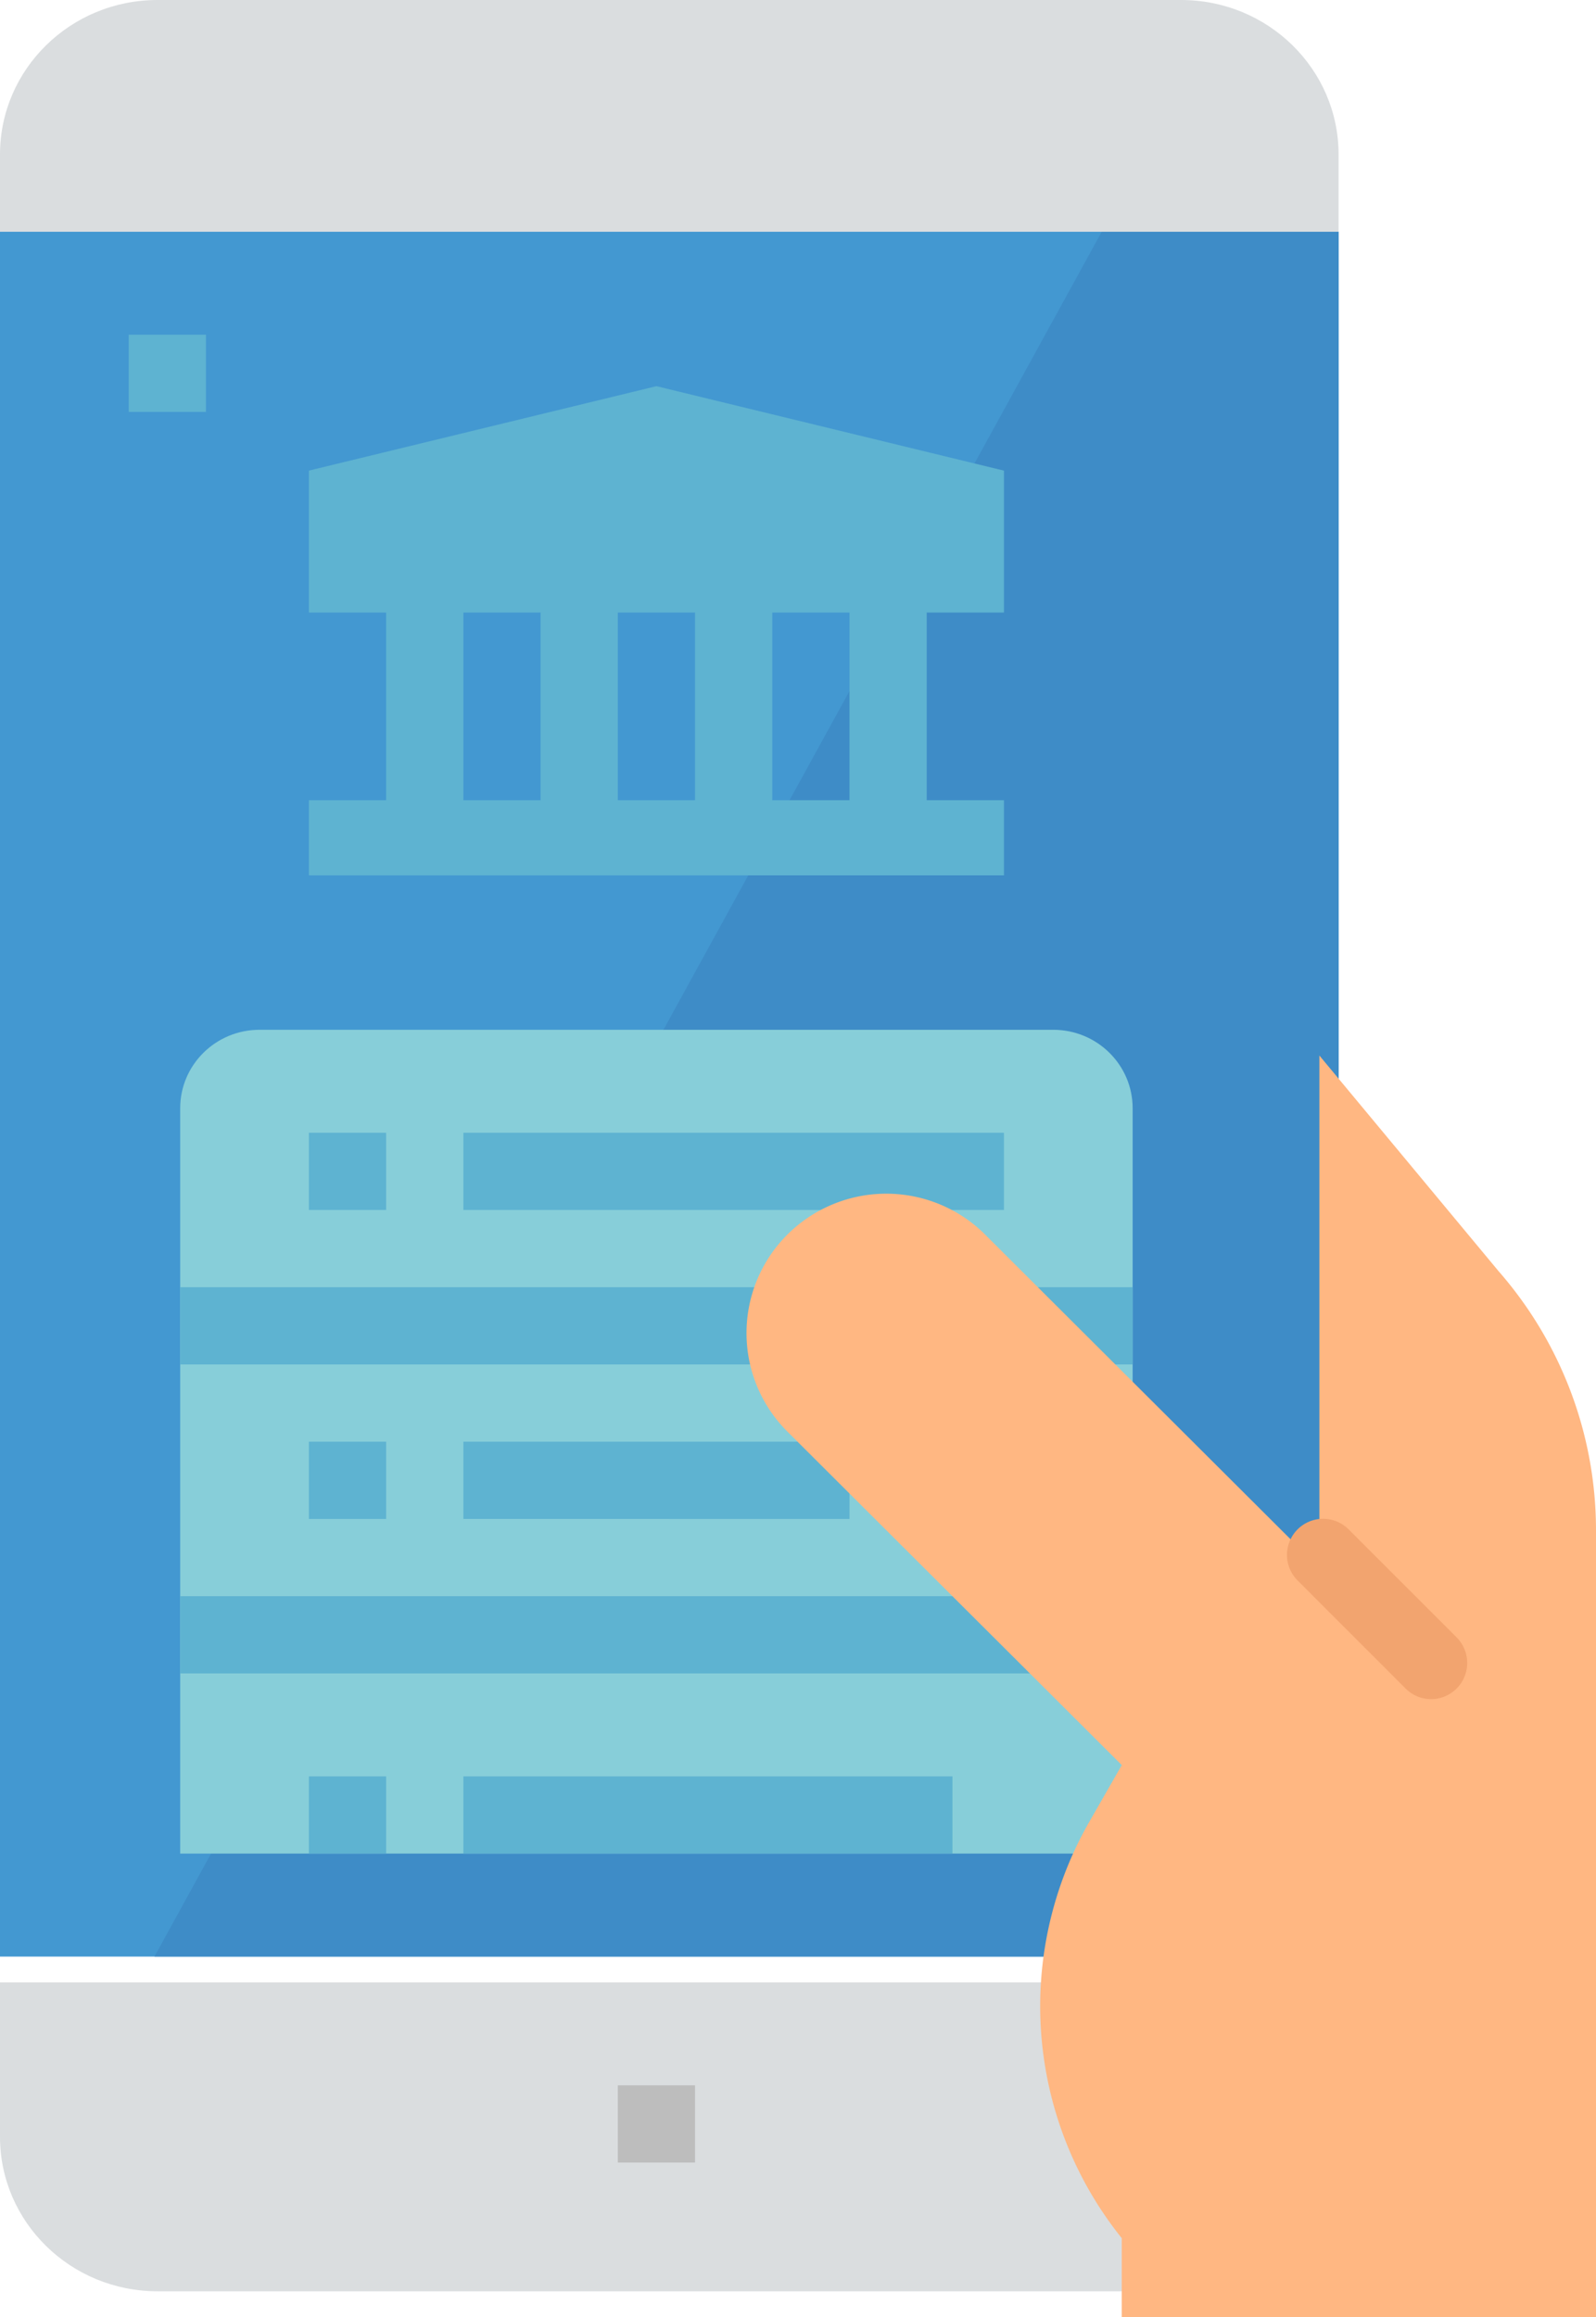 <svg xmlns="http://www.w3.org/2000/svg" width="62" height="90">
    <g fill="none">
        <path fill="#4398D1" d="M0 9h52v67H0z"/>
        <path fill="#3E8CC7" d="M42.8 9L6 76h46V9z"/>
        <path fill="#DADDDF" d="M0 83c0 3.314 2.739 6 6.117 6h39.765C49.26 89 52 86.314 52 83v-6H0v6zM52 6c0-3.314-2.74-6-6.118-6H6.117C2.74 0 0 2.686 0 6v3h52V6z"/>
        <path fill="#BDBDBD" d="M24 81h3v3h-3z"/>
        <path fill="#5EB3D1" d="M39 23.793v-5.512L25.5 15 12 18.28v5.513h3v7.29h-3V34h27v-2.917h-3v-7.29h3zm-12 0v7.29h-3v-7.29h3zm-9 0h3v7.29h-3v-7.29zm15 7.29h-3v-7.29h3v7.29z"/>
        <path fill="#87CED9" d="M7 72V43.048C7 41.364 8.38 40 10.083 40h30.834C42.62 40 44 41.364 44 43.048V72"/>
        <path fill="#5EB3D1" d="M7 50h37v3H7zm0 12h37v3H7zm5-18h3v3h-3zm0 12h3v3h-3zm0 13h3v3h-3zm6-25h21v3H18zm0 12h15v3H18zm0 13h19v3H18zM5 13h3v3H5z"/>
        <path fill="#FFB782" d="M58.202 49.36L51.254 41v19.906L38.204 47.89a5.439 5.439 0 0 0-7.676.125 5.404 5.404 0 0 0 0 7.532l13.05 13.015-1.264 2.207a14.395 14.395 0 0 0 1.263 16.169V90H62V59.443c0-3.71-1.35-7.29-3.798-10.082z"/>
        <path fill="#F2A46F" d="M55.597 66a1.4 1.4 0 0 1-.992-.411l-4.21-4.211a1.403 1.403 0 0 1 1.984-1.984l4.21 4.21A1.406 1.406 0 0 1 55.598 66z"/>
    </g>
</svg>
